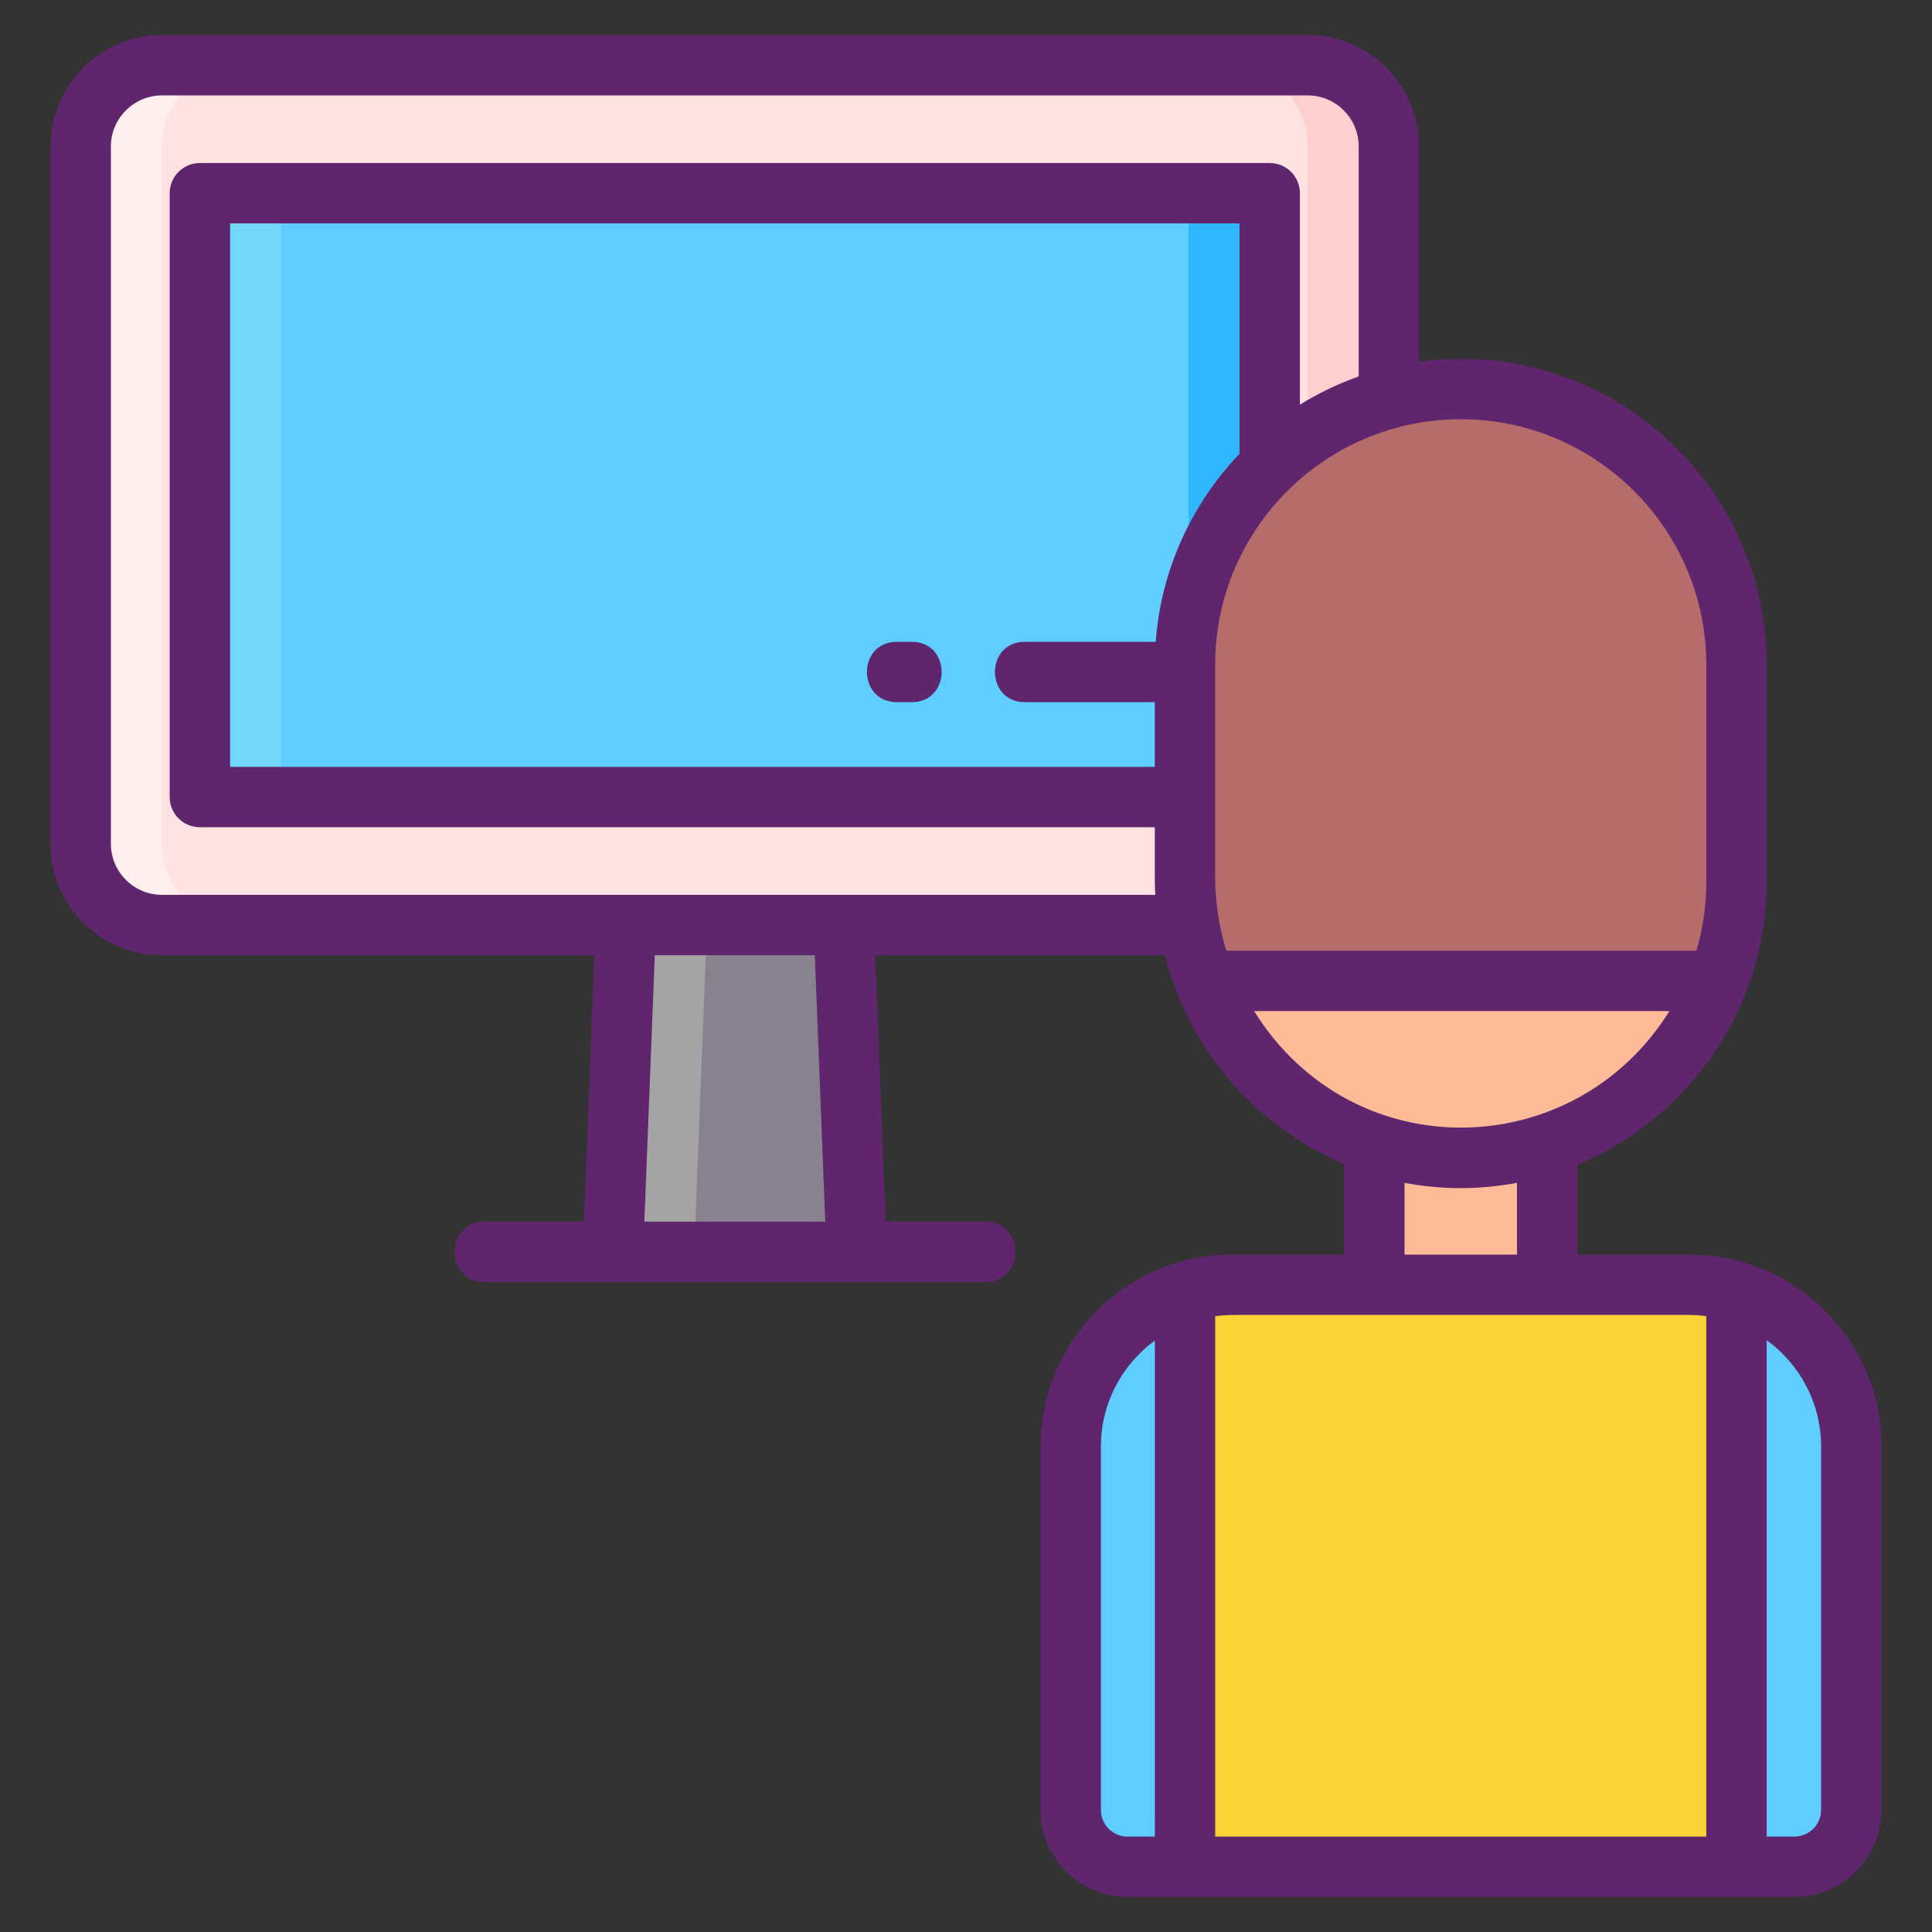 <?xml version="1.0" encoding="utf-8"?>
<!-- Generator: Adobe Illustrator 24.0.0, SVG Export Plug-In . SVG Version: 6.00 Build 0)  -->
<svg version="1.1" id="Icon_Set" xmlns="http://www.w3.org/2000/svg" xmlns:xlink="http://www.w3.org/1999/xlink" x="0px" y="0px"
	 viewBox="0 0 256 256" enable-background="new 0 0 256 256" xml:space="preserve">
<rect x="0" y="0" width="256" height="256" fill="#333333" stroke="none"/>
<g>
	<g>
		<g>
			<g>
				<g>
					<g>
						<g>
							<polygon fill="#87828E" points="113.508,165.871 81.223,165.871 83.949,94.669 110.782,94.669 							"/>
							<path fill="#FFE2E2" d="M173.272,122.577H21.459c-5.955,0-10.762-4.807-10.762-10.762V19.408
								c0-5.955,4.807-10.762,10.762-10.762h151.813c5.955,0,10.762,4.807,10.762,10.762v92.48
								C184.034,117.771,179.227,122.577,173.272,122.577z"/>
							<polygon fill="#A4A4A5" points="93.678,122.577 91.985,165.871 81.223,165.871 82.916,122.577 							"/>
							<path fill="#FFEFEE" d="M32.221,122.577H21.459c-5.955,0-10.762-4.807-10.762-10.762V19.408
								c0-5.955,4.807-10.762,10.762-10.762h10.762c-5.955,0-10.762,4.807-10.762,10.762v92.408
								C21.459,117.771,26.266,122.577,32.221,122.577z"/>
							<rect x="26.487" y="25.605" fill="#5FCDFF" width="141.757" height="80.009"/>
							<rect x="26.488" y="25.608" fill="#73D7F9" width="10.762" height="80.01"/>
							<rect x="157.481" y="25.608" fill="#30B6FF" width="10.762" height="80.01"/>
							<path fill="#FFCFCF" d="M184.034,19.408v92.48c0,5.883-4.807,10.69-10.762,10.69H162.51c5.955,0,10.762-4.807,10.762-10.69
								v-92.48c0-5.955-4.807-10.762-10.762-10.762h10.762C179.227,8.646,184.034,13.453,184.034,19.408z"/>
						</g>
					</g>
				</g>
			</g>
		</g>
		<g>
			<g>
				<g>
					<g>
						<g>
							<path fill="#F9D335" d="M245.308,191.671v48.154c0,4.159-3.372,7.531-7.531,7.531h-88.366c-4.159,0-7.531-3.372-7.531-7.531
								v-48.154c0-11.836,9.595-21.43,21.43-21.43h60.568C235.706,170.241,245.308,179.828,245.308,191.671z"/>
							<path fill="#FFBB98" d="M193.551,51.549c-10.095,0-19.217,4.089-25.829,10.701c-6.612,6.612-10.701,15.748-10.701,25.843
								v28.141c0,16.199,10.537,30.318,25.092,35.283v18.722h22.888v-18.668c14.535-4.827,25.094-18.583,25.094-34.675V88.093
								C230.095,67.917,213.741,51.549,193.551,51.549z"/>
							<path fill="#F9E27D" d="M157.02,171.176v76.185h-7.614c-4.158,0-7.528-3.38-7.528-7.539v-48.148
								C141.878,182.03,148.25,173.865,157.02,171.176z"/>
							<path fill="#5FCDFF" d="M245.312,191.674v48.148c0,4.158-3.38,7.539-7.539,7.539h-7.679v-76.207
								C238.897,173.822,245.312,181.997,245.312,191.674z"/>
							<path fill="#5FCDFF" d="M157.02,171.176v76.185h-7.614c-4.158,0-7.528-3.38-7.528-7.539v-48.148
								C141.878,182.03,148.25,173.865,157.02,171.176z"/>
							<path fill="#B76C6C" d="M230.099,88.094v28.802c0,4.595-0.859,9.011-2.438,13.077h-68.005
								c-1.698-4.266-2.637-8.911-2.637-13.737V88.094c0-10.101,4.096-19.232,10.7-25.845c6.614-6.614,15.735-10.7,25.835-10.7
								C213.744,51.549,230.099,67.913,230.099,88.094z"/>
						</g>
					</g>
				</g>
			</g>
		</g>
	</g>
	<g>
		<path fill="#5F266D" d="M118.845,93.043h1.96c5.281,0,5.295-8,0-8h-1.96C113.542,85.043,113.569,93.043,118.845,93.043z"/>
		<path fill="#5F266D" d="M223.876,166.239c-11.095,0-14.036-0.003-14.871-0.003v-11.893c14.733-6.13,25.089-20.716,25.089-37.449
			v-28.8c0-24.537-21.756-43.535-46.06-40.16v-28.53c0-8.14-6.62-14.76-14.76-14.76H21.455c-8.14,0-14.76,6.62-14.76,14.76v92.41
			c0,8.14,6.62,14.76,14.76,14.76h57.302l-1.38,35.298H64.219c-5.285,0-5.292,8,0,8c7.808,0,58.546,0,66.365,0c5.285,0,5.292-8,0-8
			h-13.229l-1.38-35.298c13.945,0,24.336,0,38.38,0c5.449,20.844,22.755,27.056,23.755,27.722v11.94
			c-0.021,0-2.924,0.003-14.806,0.003c-14.021,0-25.429,11.407-25.429,25.485v48.102c0,6.358,5.173,11.531,11.531,11.531
			c11.183,0,77.373,0,88.369,0c6.358,0,11.531-5.173,11.531-11.531v-48.157C249.305,177.646,237.898,166.239,223.876,166.239z
			 M85.383,161.871l1.38-35.298h21.206l1.38,35.298H85.383z M21.455,118.573c-3.72,0-6.76-3.03-6.76-6.76v-92.41
			c0-3.72,3.04-6.76,6.76-6.76h151.82c3.73,0,6.76,3.04,6.76,6.76v30.48c-2.75,0.97-5.36,2.23-7.79,3.74v-28.02c0-2.21-1.79-4-4-4
			H26.485c-2.21,0-4,1.79-4,4v80.01c0,2.21,1.79,4,4,4h126.53c0,7.163-0.02,7.553,0.07,8.96
			C142.139,118.573,26.53,118.573,21.455,118.573z M153.136,85.043h-17.331c-5.305,0-5.275,8,0,8h17.21v8.57H30.485v-72.01h133.76
			v30.52C157.955,66.71,153.855,75.415,153.136,85.043z M162.495,125.973c-0.74-2.4-1.21-4.88-1.39-7.4
			c-0.125-1.61-0.09,0.03-0.09-30.48c0-17.984,14.62-32.54,32.54-32.54c17.94,0,32.54,14.6,32.54,32.54v28.8
			c0,3.15-0.46,6.2-1.31,9.08C217.672,125.973,169.35,125.973,162.495,125.973z M166.175,133.973h55.03
			C208.631,154.185,179.226,154.934,166.175,133.973z M201.006,156.733v9.509h-14.896v-9.509c2.438,0.459,4.927,0.7,7.456,0.7
			C195.932,157.433,198.483,157.206,201.006,156.733C201.005,156.733,201.005,156.733,201.006,156.733z M153.02,243.357h-3.615
			c-1.947,0-3.531-1.584-3.531-3.531v-48.157c0-5.763,2.823-10.866,7.146-14.041V243.357z M226.095,243.357H161.02v-68.951
			c0.749-0.099,1.508-0.167,2.283-0.167c3.702,0,52.222,0,60.573,0c0.753,0,1.49,0.064,2.219,0.157V243.357z M241.305,239.825
			c0,1.947-1.584,3.531-3.531,3.531h-3.679v-65.777c4.36,3.171,7.21,8.297,7.21,14.089V239.825z"/>
	</g>
</g>
</svg>
